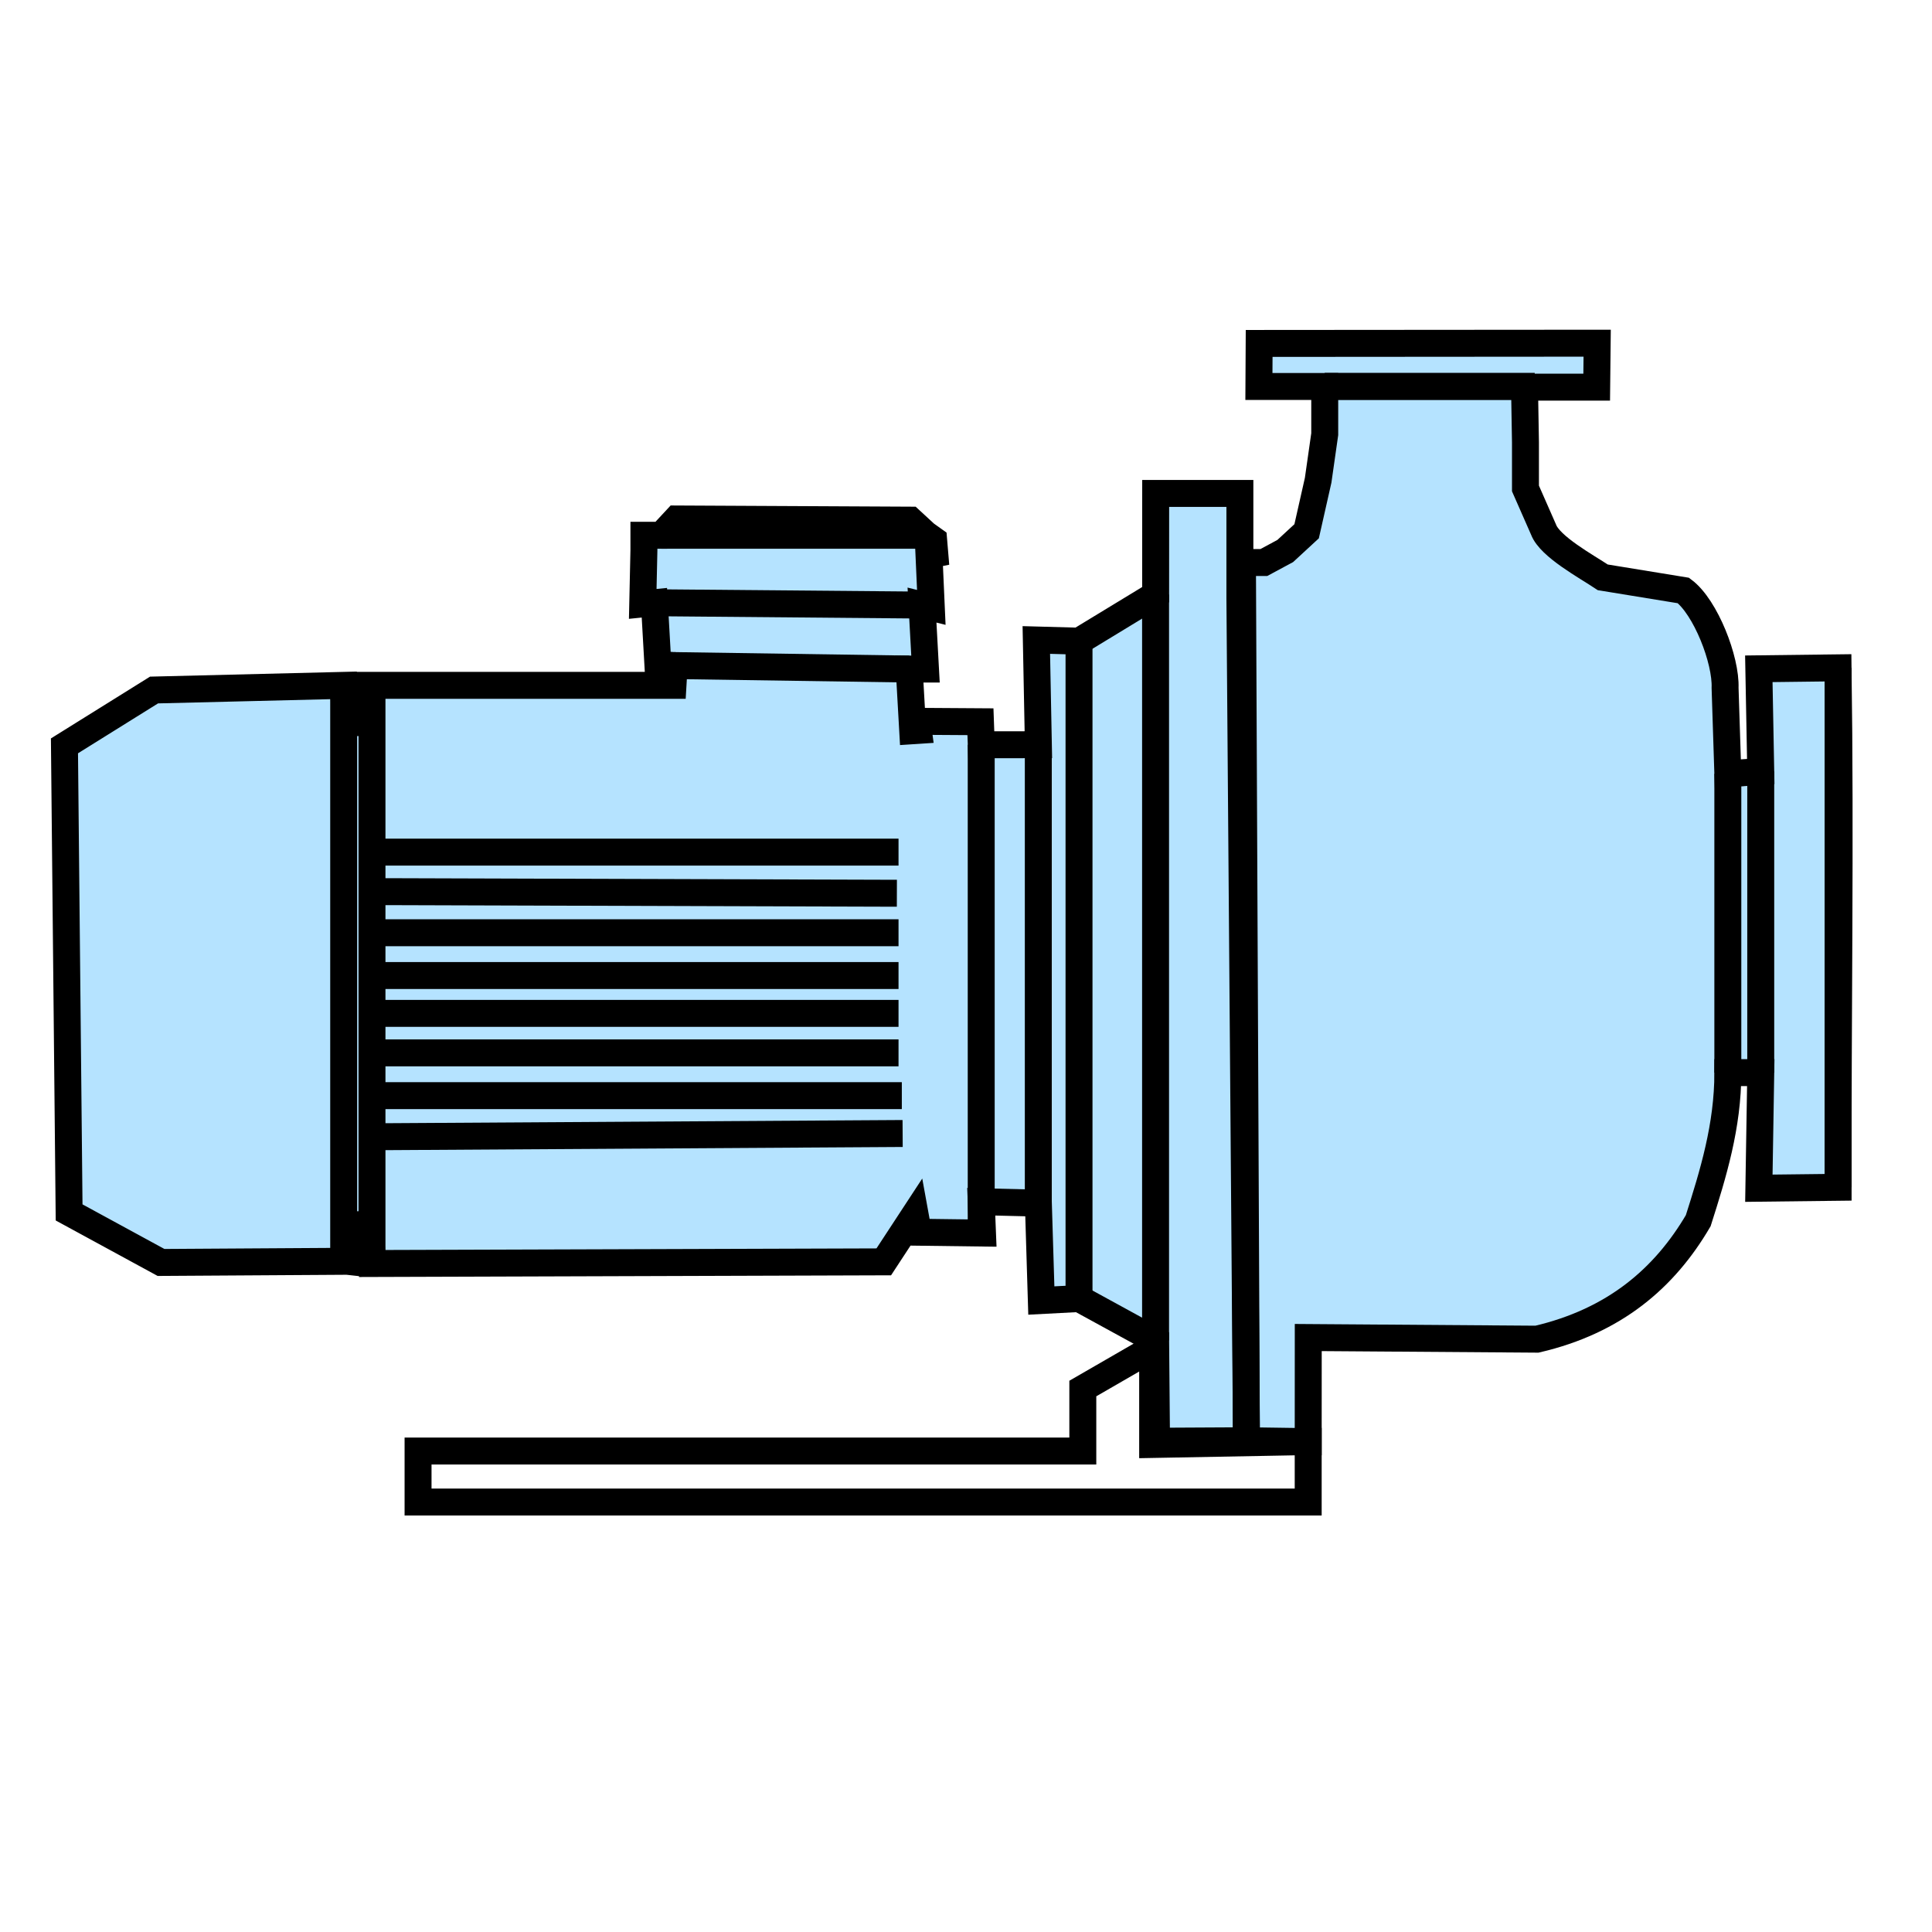<?xml version="1.0" encoding="UTF-8" standalone="no"?>
<!-- Created with Inkscape (http://www.inkscape.org/) -->

<svg
   xmlns:dc="http://purl.org/dc/elements/1.1/"
   xmlns:cc="http://creativecommons.org/ns#"
   xmlns:rdf="http://www.w3.org/1999/02/22-rdf-syntax-ns#"
   xmlns:svg="http://www.w3.org/2000/svg"
   xmlns="http://www.w3.org/2000/svg"
   xmlns:xlink="http://www.w3.org/1999/xlink"
   xmlns:sodipodi="http://sodipodi.sourceforge.net/DTD/sodipodi-0.dtd"
   xmlns:inkscape="http://www.inkscape.org/namespaces/inkscape"
   width="256px"
   height="256px"
   viewBox="0 0 256 256"
   version="1.1"
   id="SVGRoot"
   inkscape:version="0.92.2 (5c3e80d, 2017-08-06)"
   sodipodi:docname="pump.svg">
  <sodipodi:namedview
     id="base"
     pagecolor="#ffffff"
     bordercolor="#666666"
     borderopacity="1.0"
     inkscape:pageopacity="0.0"
     inkscape:pageshadow="2"
     inkscape:zoom="16"
     inkscape:cx="198.7542"
     inkscape:cy="193.73457"
     inkscape:document-units="px"
     inkscape:current-layer="g9266"
     showgrid="false"
     inkscape:window-width="1600"
     inkscape:window-height="837"
     inkscape:window-x="1912"
     inkscape:window-y="-8"
     inkscape:window-maximized="1"
     inkscape:grid-bbox="true" />
  <defs
     id="defs817">
    <clipPath
       id="b">
      <use
         overflow="visible"
         xlink:href="#a"
         id="use5" />
    </clipPath>
    <clipPath
       id="b-0">
      <use
         overflow="visible"
         xlink:href="#a"
         id="use5-0" />
    </clipPath>
    <clipPath
       id="b-09">
      <use
         overflow="visible"
         xlink:href="#a"
         id="use5-2" />
    </clipPath>
    <clipPath
       id="b-3">
      <use
         overflow="visible"
         xlink:href="#a"
         id="use5-29" />
    </clipPath>
    <clipPath
       id="b-00">
      <use
         overflow="visible"
         xlink:href="#a"
         id="use5-9" />
    </clipPath>
    <clipPath
       id="b-8">
      <use
         overflow="visible"
         xlink:href="#a"
         id="use5-7" />
    </clipPath>
    <clipPath
       id="b-9">
      <use
         overflow="visible"
         xlink:href="#a"
         id="use5-6" />
    </clipPath>
    <clipPath
       id="b-2">
      <use
         overflow="visible"
         xlink:href="#a"
         id="use5-1" />
    </clipPath>
    <clipPath
       id="b-7">
      <use
         overflow="visible"
         xlink:href="#a"
         id="use5-68" />
    </clipPath>
    <clipPath
       id="b-4">
      <use
         overflow="visible"
         xlink:href="#a"
         id="use5-24" />
    </clipPath>
    <clipPath
       id="b-24">
      <use
         overflow="visible"
         xlink:href="#a"
         id="use5-93" />
    </clipPath>
    <clipPath
       id="b-23">
      <use
         overflow="visible"
         xlink:href="#a"
         id="use5-60" />
    </clipPath>
    <clipPath
       id="b-001">
      <use
         overflow="visible"
         xlink:href="#a"
         id="use5-8" />
    </clipPath>
    <clipPath
       id="b-88">
      <use
         overflow="visible"
         xlink:href="#a"
         id="use5-07" />
    </clipPath>
    <clipPath
       id="b-85">
      <use
         overflow="visible"
         xlink:href="#a"
         id="use5-3" />
    </clipPath>
    <clipPath
       id="b-26">
      <use
         overflow="visible"
         xlink:href="#a"
         id="use5-20" />
    </clipPath>
  </defs>
  <g
     inkscape:groupmode="layer"
     id="layer2"
     inkscape:label="top"
     style="display:inline">
    <g
       id="g9266"
       transform="matrix(1.105,0,0,1.105,-0.706,-21.027)">
      <path
         sodipodi:nodetypes="cccccccccccccccccccccccccccccccccccccccccccccccccccccc"
         inkscape:connector-curvature="0"
         id="path1408"
         d="m 42.271,170.275 -22.323,0.14 -11.022,-5.999 -0.558,-55.948 10.743,-6.697 22.742,-0.558 0.14,4.465 h 2.651 l 0.14,-4.465 h 36.555 l 0.14,-2.372 -1.953,-0.14 -0.419,-7.395 -1.395,0.14 0.14,-6.418 v -1.814 h 2.093 l 1.814,-1.953 28.044,0.14 1.814,1.674 0.977,0.698 0.14,1.674 -0.698,0.14 0.279,6.278 -1.116,-0.279 0.419,7.674 h -1.953 l 0.419,7.395 0.675,-0.044 -0.148,-1.085 7.597,0.049 0.099,2.762 6.846,-0.007 -0.245,-12.557 5.128,0.14 9.179,-5.581 0.005,-12.133 h 10.098 v 12.522 l 0.789,101.074 -10.786,0.056 -0.106,-12.086 -9.179,-5.023 -4.528,0.238 -0.356,-11.679 -6.85,-0.167 0.151,3.756 -7.695,-0.099 -0.395,-2.17 -3.749,5.722 -61.364,0.197 c -0.082,-2.274 0.077,-4.893 -1.776,-4.637 -1.769,-0.304 -1.135,2.484 -1.198,4.373 z"
         style="display:inline;fill:#009fff;stroke:#000000;stroke-width:3.231;stroke-linecap:butt;stroke-linejoin:miter;stroke-miterlimit:4;stroke-dasharray:none;stroke-opacity:1;fill-opacity:0.291" />
      <path
         sodipodi:nodetypes="cccccccccccccccccccccccccccccccc"
         inkscape:connector-curvature="0"
         id="path1410"
         d="m 150.1,191.792 7.411,0.106 0.006,-12.48 27.427,0.197 c 9.298,-2.169 15.293,-7.31 19.337,-14.207 1.801,-5.655 3.552,-11.331 3.552,-17.758 h 3.946 l -0.227,13.864 9.5,-0.11 c -0.036,-20.46 0.296,-41.455 0,-62.293 l -9.505,0.116 0.231,12.315 -3.946,0.274 -0.331,-10.287 c 0.132,-3.349 -2.324,-9.691 -4.996,-11.691 l -9.668,-1.578 c -1.975,-1.314 -6.339,-3.681 -7.103,-5.722 l -2.17,-4.933 v -5.525 l -0.113,-6.626 8.654,0 0.057,-5.272 -40.533,0.03 -0.029,5.159 h 7.893 v 5.722 l -0.789,5.525 -1.381,6.117 -2.565,2.368 -2.565,1.381 h -2.565 z"
         style="display:inline;fill:#009fff;fill-opacity:0.291;stroke:#000000;stroke-width:3.231;stroke-linecap:butt;stroke-linejoin:miter;stroke-miterlimit:4;stroke-dasharray:none;stroke-opacity:1" />
      <path
         sodipodi:nodetypes="cc"
         inkscape:connector-curvature="0"
         id="path1412"
         d="M 44.949,155.345 108.878,154.951"
         style="display:inline;fill:none;stroke:#000000;stroke-width:3.231;stroke-linecap:butt;stroke-linejoin:miter;stroke-miterlimit:4;stroke-dasharray:none;stroke-opacity:1" />
      <path
         sodipodi:nodetypes="cc"
         inkscape:connector-curvature="0"
         id="path1414"
         d="M 108.78,150.412 H 44.85"
         style="display:inline;fill:none;stroke:#000000;stroke-width:3.231;stroke-linecap:butt;stroke-linejoin:miter;stroke-miterlimit:4;stroke-dasharray:none;stroke-opacity:1" />
      <path
         sodipodi:nodetypes="cc"
         inkscape:connector-curvature="0"
         id="path1416"
         d="M 44.85,145.282 H 108.385"
         style="display:inline;fill:none;stroke:#000000;stroke-width:3.231;stroke-linecap:butt;stroke-linejoin:miter;stroke-miterlimit:4;stroke-dasharray:none;stroke-opacity:1" />
      <path
         sodipodi:nodetypes="cc"
         inkscape:connector-curvature="0"
         id="path1420"
         d="M 108.385,140.547 H 45.245"
         style="display:inline;fill:none;stroke:#000000;stroke-width:3.231;stroke-linecap:butt;stroke-linejoin:miter;stroke-miterlimit:4;stroke-dasharray:none;stroke-opacity:1" />
      <path
         sodipodi:nodetypes="cc"
         inkscape:connector-curvature="0"
         id="path1422"
         d="M 45.048,136.009 H 108.385"
         style="display:inline;fill:none;stroke:#000000;stroke-width:3.231;stroke-linecap:butt;stroke-linejoin:miter;stroke-miterlimit:4;stroke-dasharray:none;stroke-opacity:1" />
      <path
         sodipodi:nodetypes="cc"
         inkscape:connector-curvature="0"
         id="path1424"
         d="M 108.385,130.878 H 44.752"
         style="display:inline;fill:none;stroke:#000000;stroke-width:3.231;stroke-linecap:butt;stroke-linejoin:miter;stroke-miterlimit:4;stroke-dasharray:none;stroke-opacity:1" />
      <path
         sodipodi:nodetypes="cc"
         inkscape:connector-curvature="0"
         id="path1426"
         d="m 45.146,125.946 63.041,0.197"
         style="display:inline;fill:none;stroke:#000000;stroke-width:3.231;stroke-linecap:butt;stroke-linejoin:miter;stroke-miterlimit:4;stroke-dasharray:none;stroke-opacity:1" />
      <path
         sodipodi:nodetypes="cc"
         inkscape:connector-curvature="0"
         id="path1428"
         d="M 108.385,121.21 H 45.097"
         style="display:inline;fill:none;stroke:#000000;stroke-width:3.231;stroke-linecap:butt;stroke-linejoin:miter;stroke-miterlimit:4;stroke-dasharray:none;stroke-opacity:1" />
      <path
         sodipodi:nodetypes="cc"
         inkscape:connector-curvature="0"
         id="path1430"
         d="M 81.476,98.84 109.659,99.258"
         style="display:inline;fill:none;stroke:#000000;stroke-width:3.231;stroke-linecap:butt;stroke-linejoin:miter;stroke-miterlimit:4;stroke-dasharray:none;stroke-opacity:1" />
      <path
         sodipodi:nodetypes="cc"
         inkscape:connector-curvature="0"
         id="path1432"
         d="M 111.194,91.585 79.104,91.306"
         style="display:inline;fill:none;stroke:#000000;stroke-width:3.231;stroke-linecap:butt;stroke-linejoin:miter;stroke-miterlimit:4;stroke-dasharray:none;stroke-opacity:1" />
      <path
         sodipodi:nodetypes="cc"
         inkscape:connector-curvature="0"
         id="path1434"
         d="M 79.941,83.214 H 112.31"
         style="display:inline;fill:none;stroke:#000000;stroke-width:3.231;stroke-linecap:butt;stroke-linejoin:miter;stroke-miterlimit:4;stroke-dasharray:none;stroke-opacity:1" />
      <path
         sodipodi:nodetypes="cc"
         inkscape:connector-curvature="0"
         id="path1436"
         d="M 45.245,170.538 V 101.084"
         style="display:inline;fill:none;stroke:#000000;stroke-width:3.231;stroke-linecap:butt;stroke-linejoin:miter;stroke-miterlimit:4;stroke-dasharray:none;stroke-opacity:1" />
      <path
         sodipodi:nodetypes="cc"
         inkscape:connector-curvature="0"
         id="path1438"
         d="m 41.852,101.212 v 69.326"
         style="display:inline;fill:none;stroke:#000000;stroke-width:3.231;stroke-linecap:butt;stroke-linejoin:miter;stroke-miterlimit:4;stroke-dasharray:none;stroke-opacity:1" />
      <path
         sodipodi:nodetypes="cc"
         inkscape:connector-curvature="0"
         id="path1442"
         d="m 125.146,108.327 v 54.971"
         style="display:inline;fill:none;stroke:#000000;stroke-width:3.231;stroke-linecap:butt;stroke-linejoin:miter;stroke-miterlimit:4;stroke-dasharray:none;stroke-opacity:1" />
      <path
         sodipodi:nodetypes="cc"
         inkscape:connector-curvature="0"
         id="path1444"
         d="m 130.029,95.91 v 78.83"
         style="display:inline;fill:none;stroke:#000000;stroke-width:3.231;stroke-linecap:butt;stroke-linejoin:miter;stroke-miterlimit:4;stroke-dasharray:none;stroke-opacity:1" />
      <path
         sodipodi:nodetypes="cc"
         inkscape:connector-curvature="0"
         id="path1446"
         d="M 139.208,90.329 V 179.762"
         style="display:inline;fill:none;stroke:#000000;stroke-width:3.231;stroke-linecap:butt;stroke-linejoin:miter;stroke-miterlimit:4;stroke-dasharray:none;stroke-opacity:1" />
      <path
         sodipodi:nodetypes="ccccccccc"
         inkscape:connector-curvature="0"
         id="path1448"
         d="m 157.51,191.897 v 7.251 H 50.77 v -6.117 h 79.714 v -7.498 l 8.374,-4.835 v 11.544 z"
         style="display:inline;fill:none;stroke:#000000;stroke-width:3.231;stroke-linecap:butt;stroke-linejoin:miter;stroke-miterlimit:4;stroke-dasharray:none;stroke-opacity:1" />
      <path
         sodipodi:nodetypes="cc"
         inkscape:connector-curvature="0"
         id="path1469"
         d="M 211.777,147.65 V 111.542"
         style="fill:none;stroke:#000000;stroke-width:3.231;stroke-linecap:butt;stroke-linejoin:miter;stroke-miterlimit:4;stroke-dasharray:none;stroke-opacity:1" />
      <path
         sodipodi:nodetypes="cc"
         inkscape:connector-curvature="0"
         id="path1473"
         d="M 207.831,147.65 V 111.815"
         style="fill:none;stroke:#000000;stroke-width:3.231;stroke-linecap:butt;stroke-linejoin:miter;stroke-miterlimit:4;stroke-dasharray:none;stroke-opacity:1" />
      <path
         sodipodi:nodetypes="cc"
         inkscape:connector-curvature="0"
         id="path1475"
         d="m 118.3,108.335 v 58.454"
         style="fill:none;stroke:#000000;stroke-width:3.231;stroke-linecap:butt;stroke-linejoin:miter;stroke-miterlimit:4;stroke-dasharray:none;stroke-opacity:1" />
      <path
         inkscape:connector-curvature="0"
         id="path1479"
         d="m 221.051,99.111 v 62.293"
         style="fill:none;stroke:#000000;stroke-width:3.231;stroke-linecap:butt;stroke-linejoin:miter;stroke-miterlimit:4;stroke-dasharray:none;stroke-opacity:1" />
      <path
         style="fill:none;stroke:#000000;stroke-width:3.259;stroke-linecap:butt;stroke-linejoin:miter;stroke-miterlimit:4;stroke-dasharray:none;stroke-opacity:1"
         d="m 159.489,65.37 25.187,0"
         id="path9290"
         inkscape:connector-curvature="0"
         sodipodi:nodetypes="cc" />
    </g>
    <path
       clip-path="url(#b)"
       d="M 9.01,14 H 2 v 2 h 7.01 v 3 L 13,15 9.01,11 Z"
       id="path8"
       inkscape:connector-curvature="0"
       sodipodi:nodetypes="cccccccc" />
    <path
       clip-path="url(#b-0)"
       d="M 9.01,14 H 2 v 2 h 7.01 v 3 L 13,15 9.01,11 Z"
       id="path8-5"
       inkscape:connector-curvature="0"
       sodipodi:nodetypes="cccccccc" />
    <path
       clip-path="url(#b-09)"
       d="M 9.01,14 H 2 v 2 h 7.01 v 3 L 13,15 9.01,11 Z"
       id="path8-4"
       inkscape:connector-curvature="0"
       sodipodi:nodetypes="cccccccc" />
    <path
       clip-path="url(#b-3)"
       d="M 9.01,14 H 2 v 2 h 7.01 v 3 L 13,15 9.01,11 Z"
       id="path8-9"
       inkscape:connector-curvature="0"
       sodipodi:nodetypes="cccccccc" />
    <path
       clip-path="url(#b-00)"
       d="M 9.01,14 H 2 v 2 h 7.01 v 3 L 13,15 9.01,11 Z"
       id="path8-8"
       inkscape:connector-curvature="0"
       sodipodi:nodetypes="cccccccc"
       transform="translate(4.373,2.847)" />
    <path
       clip-path="url(#b-8)"
       d="M 9.01,14 H 2 v 2 h 7.01 v 3 L 13,15 9.01,11 Z"
       id="path8-3"
       inkscape:connector-curvature="0"
       sodipodi:nodetypes="cccccccc"
       transform="translate(15933.254,107.39)" />
    <path
       clip-path="url(#b-9)"
       d="M 9.01,14 H 2 v 2 h 7.01 v 3 L 13,15 9.01,11 Z"
       id="path8-7"
       inkscape:connector-curvature="0"
       sodipodi:nodetypes="cccccccc"
       transform="translate(16383.966,101.085)" />
    <path
       clip-path="url(#b-88)"
       d="M 9.01,14 H 2 v 2 h 7.01 v 3 L 13,15 9.01,11 Z m 5.98,-1 V 10 H 22 V 8 H 14.99 V 5 L 11,9 Z"
       id="path8-85"
       inkscape:connector-curvature="0"
       transform="matrix(1.814,0,0,1.959,12670.144,337.308)" />
    <path
       clip-path="url(#b-85)"
       d="M 9.01,14 H 2 v 2 h 7.01 v 3 L 13,15 9.01,11 Z m 5.98,-1 V 10 H 22 V 8 H 14.99 V 5 L 11,9 Z"
       id="path8-6"
       inkscape:connector-curvature="0"
       transform="matrix(1.814,0,0,1.959,12670.144,337.308)" />
    <path
       clip-path="url(#b-26)"
       d="M 9.01,14 H 2 v 2 h 7.01 v 3 L 13,15 9.01,11 Z m 5.98,-1 V 10 H 22 V 8 H 14.99 V 5 L 11,9 Z"
       id="path8-61"
       inkscape:connector-curvature="0"
       transform="matrix(1.814,0,0,1.959,12670.144,337.308)" />
  </g>
</svg>

